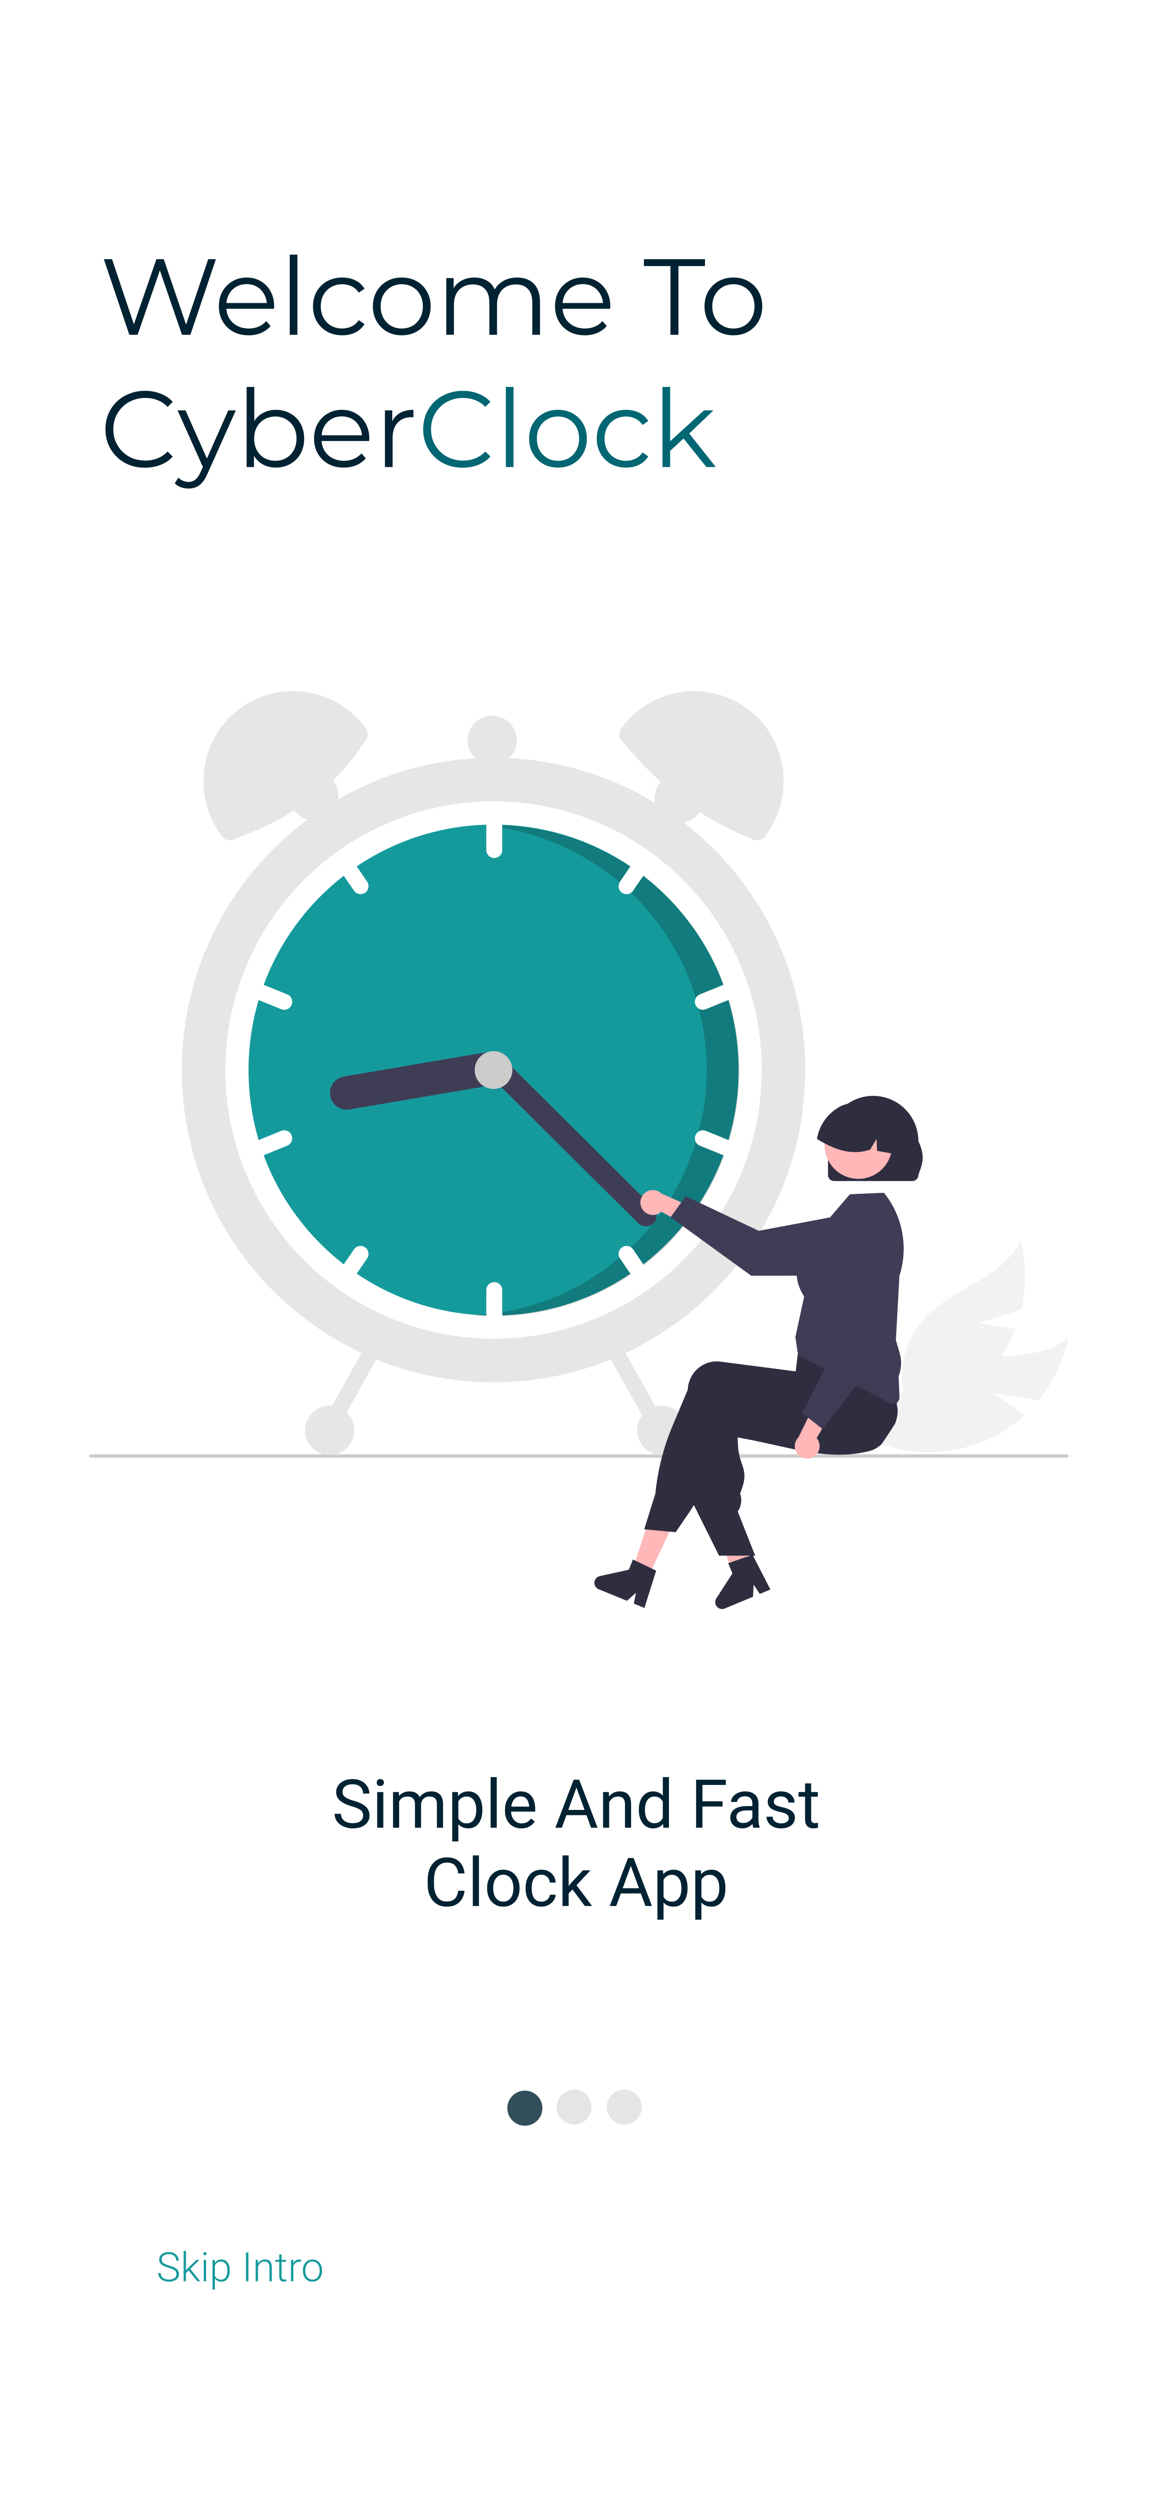 <svg width="428" height="926" viewBox="0 0 428 926" fill="none" xmlns="http://www.w3.org/2000/svg">
<g clip-path="url(#clip0_4_76)">
<rect width="428" height="926" fill="white"/>
<path d="M47.92 124L38.48 96H41.52L50.36 122.36H48.84L57.96 96H60.68L69.68 122.36H68.24L77.16 96H80L70.56 124H67.44L58.84 99H59.64L51 124H47.92ZM92.146 124.2C89.959 124.2 88.039 123.747 86.386 122.84C84.732 121.907 83.439 120.64 82.506 119.04C81.572 117.413 81.106 115.56 81.106 113.48C81.106 111.4 81.546 109.56 82.426 107.96C83.332 106.36 84.559 105.107 86.106 104.2C87.679 103.267 89.439 102.8 91.386 102.8C93.359 102.8 95.106 103.253 96.626 104.16C98.172 105.04 99.386 106.293 100.266 107.92C101.146 109.52 101.586 111.373 101.586 113.48C101.586 113.613 101.572 113.76 101.546 113.92C101.546 114.053 101.546 114.2 101.546 114.36H83.266V112.24H100.026L98.906 113.08C98.906 111.56 98.572 110.213 97.906 109.04C97.266 107.84 96.386 106.907 95.266 106.24C94.146 105.573 92.852 105.24 91.386 105.24C89.946 105.24 88.652 105.573 87.506 106.24C86.359 106.907 85.466 107.84 84.826 109.04C84.186 110.24 83.866 111.613 83.866 113.16V113.6C83.866 115.2 84.212 116.613 84.906 117.84C85.626 119.04 86.612 119.987 87.866 120.68C89.146 121.347 90.599 121.68 92.226 121.68C93.506 121.68 94.692 121.453 95.786 121C96.906 120.547 97.866 119.853 98.666 118.92L100.266 120.76C99.332 121.88 98.159 122.733 96.746 123.32C95.359 123.907 93.826 124.2 92.146 124.2ZM107.366 124V94.32H110.206V124H107.366ZM126.828 124.2C124.748 124.2 122.882 123.747 121.228 122.84C119.602 121.907 118.322 120.64 117.388 119.04C116.455 117.413 115.988 115.56 115.988 113.48C115.988 111.373 116.455 109.52 117.388 107.92C118.322 106.32 119.602 105.067 121.228 104.16C122.882 103.253 124.748 102.8 126.828 102.8C128.615 102.8 130.228 103.147 131.668 103.84C133.108 104.533 134.242 105.573 135.068 106.96L132.948 108.4C132.228 107.333 131.335 106.547 130.268 106.04C129.202 105.533 128.042 105.28 126.788 105.28C125.295 105.28 123.948 105.627 122.748 106.32C121.548 106.987 120.602 107.933 119.908 109.16C119.215 110.387 118.868 111.827 118.868 113.48C118.868 115.133 119.215 116.573 119.908 117.8C120.602 119.027 121.548 119.987 122.748 120.68C123.948 121.347 125.295 121.68 126.788 121.68C128.042 121.68 129.202 121.427 130.268 120.92C131.335 120.413 132.228 119.64 132.948 118.6L135.068 120.04C134.242 121.4 133.108 122.44 131.668 123.16C130.228 123.853 128.615 124.2 126.828 124.2ZM148.856 124.2C146.829 124.2 145.003 123.747 143.376 122.84C141.776 121.907 140.509 120.64 139.576 119.04C138.643 117.413 138.176 115.56 138.176 113.48C138.176 111.373 138.643 109.52 139.576 107.92C140.509 106.32 141.776 105.067 143.376 104.16C144.976 103.253 146.803 102.8 148.856 102.8C150.936 102.8 152.776 103.253 154.376 104.16C156.003 105.067 157.269 106.32 158.176 107.92C159.109 109.52 159.576 111.373 159.576 113.48C159.576 115.56 159.109 117.413 158.176 119.04C157.269 120.64 156.003 121.907 154.376 122.84C152.749 123.747 150.909 124.2 148.856 124.2ZM148.856 121.68C150.376 121.68 151.723 121.347 152.896 120.68C154.069 119.987 154.989 119.027 155.656 117.8C156.349 116.547 156.696 115.107 156.696 113.48C156.696 111.827 156.349 110.387 155.656 109.16C154.989 107.933 154.069 106.987 152.896 106.32C151.723 105.627 150.389 105.28 148.896 105.28C147.403 105.28 146.069 105.627 144.896 106.32C143.723 106.987 142.789 107.933 142.096 109.16C141.403 110.387 141.056 111.827 141.056 113.48C141.056 115.107 141.403 116.547 142.096 117.8C142.789 119.027 143.723 119.987 144.896 120.68C146.069 121.347 147.389 121.68 148.856 121.68ZM191.614 102.8C193.321 102.8 194.801 103.133 196.054 103.8C197.334 104.44 198.321 105.427 199.014 106.76C199.734 108.093 200.094 109.773 200.094 111.8V124H197.254V112.08C197.254 109.867 196.721 108.2 195.654 107.08C194.614 105.933 193.134 105.36 191.214 105.36C189.774 105.36 188.521 105.667 187.454 106.28C186.414 106.867 185.601 107.733 185.014 108.88C184.454 110 184.174 111.36 184.174 112.96V124H181.334V112.08C181.334 109.867 180.801 108.2 179.734 107.08C178.667 105.933 177.174 105.36 175.254 105.36C173.841 105.36 172.601 105.667 171.534 106.28C170.467 106.867 169.641 107.733 169.054 108.88C168.494 110 168.214 111.36 168.214 112.96V124H165.374V103H168.094V108.68L167.654 107.68C168.294 106.16 169.321 104.973 170.734 104.12C172.174 103.24 173.867 102.8 175.814 102.8C177.867 102.8 179.614 103.32 181.054 104.36C182.494 105.373 183.427 106.907 183.854 108.96L182.734 108.52C183.347 106.813 184.427 105.44 185.974 104.4C187.547 103.333 189.427 102.8 191.614 102.8ZM216.716 124.2C214.529 124.2 212.609 123.747 210.956 122.84C209.303 121.907 208.009 120.64 207.076 119.04C206.143 117.413 205.676 115.56 205.676 113.48C205.676 111.4 206.116 109.56 206.996 107.96C207.903 106.36 209.129 105.107 210.676 104.2C212.249 103.267 214.009 102.8 215.956 102.8C217.929 102.8 219.676 103.253 221.196 104.16C222.743 105.04 223.956 106.293 224.836 107.92C225.716 109.52 226.156 111.373 226.156 113.48C226.156 113.613 226.143 113.76 226.116 113.92C226.116 114.053 226.116 114.2 226.116 114.36H207.836V112.24H224.596L223.476 113.08C223.476 111.56 223.143 110.213 222.476 109.04C221.836 107.84 220.956 106.907 219.836 106.24C218.716 105.573 217.423 105.24 215.956 105.24C214.516 105.24 213.223 105.573 212.076 106.24C210.929 106.907 210.036 107.84 209.396 109.04C208.756 110.24 208.436 111.613 208.436 113.16V113.6C208.436 115.2 208.783 116.613 209.476 117.84C210.196 119.04 211.183 119.987 212.436 120.68C213.716 121.347 215.169 121.68 216.796 121.68C218.076 121.68 219.263 121.453 220.356 121C221.476 120.547 222.436 119.853 223.236 118.92L224.836 120.76C223.903 121.88 222.729 122.733 221.316 123.32C219.929 123.907 218.396 124.2 216.716 124.2ZM248.445 124V98.56H238.605V96H261.245V98.56H251.405V124H248.445ZM271.747 124.2C269.72 124.2 267.893 123.747 266.267 122.84C264.667 121.907 263.4 120.64 262.467 119.04C261.533 117.413 261.067 115.56 261.067 113.48C261.067 111.373 261.533 109.52 262.467 107.92C263.4 106.32 264.667 105.067 266.267 104.16C267.867 103.253 269.693 102.8 271.747 102.8C273.827 102.8 275.667 103.253 277.267 104.16C278.893 105.067 280.16 106.32 281.067 107.92C282 109.52 282.467 111.373 282.467 113.48C282.467 115.56 282 117.413 281.067 119.04C280.16 120.64 278.893 121.907 277.267 122.84C275.64 123.747 273.8 124.2 271.747 124.2ZM271.747 121.68C273.267 121.68 274.613 121.347 275.787 120.68C276.96 119.987 277.88 119.027 278.547 117.8C279.24 116.547 279.587 115.107 279.587 113.48C279.587 111.827 279.24 110.387 278.547 109.16C277.88 107.933 276.96 106.987 275.787 106.32C274.613 105.627 273.28 105.28 271.787 105.28C270.293 105.28 268.96 105.627 267.787 106.32C266.613 106.987 265.68 107.933 264.987 109.16C264.293 110.387 263.947 111.827 263.947 113.48C263.947 115.107 264.293 116.547 264.987 117.8C265.68 119.027 266.613 119.987 267.787 120.68C268.96 121.347 270.28 121.68 271.747 121.68ZM53.72 173.24C51.613 173.24 49.667 172.893 47.88 172.2C46.093 171.48 44.547 170.48 43.24 169.2C41.933 167.92 40.907 166.413 40.16 164.68C39.44 162.947 39.08 161.053 39.08 159C39.08 156.947 39.44 155.053 40.16 153.32C40.907 151.587 41.933 150.08 43.24 148.8C44.573 147.52 46.133 146.533 47.92 145.84C49.707 145.12 51.653 144.76 53.76 144.76C55.787 144.76 57.693 145.107 59.48 145.8C61.267 146.467 62.773 147.48 64 148.84L62.12 150.72C60.973 149.547 59.707 148.707 58.32 148.2C56.933 147.667 55.44 147.4 53.84 147.4C52.16 147.4 50.6 147.693 49.16 148.28C47.72 148.84 46.467 149.653 45.4 150.72C44.333 151.76 43.493 152.987 42.88 154.4C42.293 155.787 42 157.32 42 159C42 160.68 42.293 162.227 42.88 163.64C43.493 165.027 44.333 166.253 45.4 167.32C46.467 168.36 47.72 169.173 49.16 169.76C50.6 170.32 52.16 170.6 53.84 170.6C55.44 170.6 56.933 170.333 58.32 169.8C59.707 169.267 60.973 168.413 62.12 167.24L64 169.12C62.773 170.48 61.267 171.507 59.48 172.2C57.693 172.893 55.773 173.24 53.72 173.24ZM69.87 180.96C68.883 180.96 67.937 180.8 67.03 180.48C66.15 180.16 65.39 179.68 64.75 179.04L66.07 176.92C66.603 177.427 67.177 177.813 67.79 178.08C68.43 178.373 69.137 178.52 69.91 178.52C70.843 178.52 71.643 178.253 72.31 177.72C73.003 177.213 73.657 176.307 74.27 175L75.63 171.92L75.95 171.48L84.59 152H87.39L76.87 175.52C76.283 176.88 75.63 177.96 74.91 178.76C74.217 179.56 73.457 180.12 72.63 180.44C71.803 180.787 70.883 180.96 69.87 180.96ZM75.47 173.6L65.79 152H68.75L77.31 171.28L75.47 173.6ZM102.23 173.2C100.39 173.2 98.736 172.787 97.27 171.96C95.803 171.107 94.643 169.88 93.79 168.28C92.936 166.68 92.51 164.747 92.51 162.48C92.51 160.187 92.936 158.253 93.79 156.68C94.67 155.08 95.843 153.867 97.31 153.04C98.776 152.213 100.416 151.8 102.23 151.8C104.23 151.8 106.016 152.253 107.59 153.16C109.19 154.04 110.443 155.28 111.35 156.88C112.256 158.48 112.71 160.347 112.71 162.48C112.71 164.587 112.256 166.453 111.35 168.08C110.443 169.68 109.19 170.933 107.59 171.84C106.016 172.747 104.23 173.2 102.23 173.2ZM91.39 173V143.32H94.23V158.2L93.83 162.44L94.11 166.68V173H91.39ZM102.03 170.68C103.523 170.68 104.856 170.347 106.03 169.68C107.203 168.987 108.136 168.027 108.83 166.8C109.523 165.547 109.87 164.107 109.87 162.48C109.87 160.827 109.523 159.387 108.83 158.16C108.136 156.933 107.203 155.987 106.03 155.32C104.856 154.627 103.523 154.28 102.03 154.28C100.536 154.28 99.19 154.627 97.99 155.32C96.816 155.987 95.883 156.933 95.19 158.16C94.523 159.387 94.19 160.827 94.19 162.48C94.19 164.107 94.523 165.547 95.19 166.8C95.883 168.027 96.816 168.987 97.99 169.68C99.19 170.347 100.536 170.68 102.03 170.68ZM127.419 173.2C125.232 173.2 123.312 172.747 121.659 171.84C120.006 170.907 118.712 169.64 117.779 168.04C116.846 166.413 116.379 164.56 116.379 162.48C116.379 160.4 116.819 158.56 117.699 156.96C118.606 155.36 119.832 154.107 121.379 153.2C122.952 152.267 124.712 151.8 126.659 151.8C128.632 151.8 130.379 152.253 131.899 153.16C133.446 154.04 134.659 155.293 135.539 156.92C136.419 158.52 136.859 160.373 136.859 162.48C136.859 162.613 136.846 162.76 136.819 162.92C136.819 163.053 136.819 163.2 136.819 163.36H118.539V161.24H135.299L134.179 162.08C134.179 160.56 133.846 159.213 133.179 158.04C132.539 156.84 131.659 155.907 130.539 155.24C129.419 154.573 128.126 154.24 126.659 154.24C125.219 154.24 123.926 154.573 122.779 155.24C121.632 155.907 120.739 156.84 120.099 158.04C119.459 159.24 119.139 160.613 119.139 162.16V162.6C119.139 164.2 119.486 165.613 120.179 166.84C120.899 168.04 121.886 168.987 123.139 169.68C124.419 170.347 125.872 170.68 127.499 170.68C128.779 170.68 129.966 170.453 131.059 170C132.179 169.547 133.139 168.853 133.939 167.92L135.539 169.76C134.606 170.88 133.432 171.733 132.019 172.32C130.632 172.907 129.099 173.2 127.419 173.2ZM142.64 173V152H145.36V157.72L145.08 156.72C145.666 155.12 146.653 153.907 148.04 153.08C149.426 152.227 151.146 151.8 153.2 151.8V154.56C153.093 154.56 152.986 154.56 152.88 154.56C152.773 154.533 152.666 154.52 152.56 154.52C150.346 154.52 148.613 155.2 147.36 156.56C146.106 157.893 145.48 159.8 145.48 162.28V173H142.64Z" fill="#002232"/>
<path d="M171.454 173.24C169.348 173.24 167.401 172.893 165.614 172.2C163.828 171.48 162.281 170.48 160.974 169.2C159.668 167.92 158.641 166.413 157.894 164.68C157.174 162.947 156.814 161.053 156.814 159C156.814 156.947 157.174 155.053 157.894 153.32C158.641 151.587 159.668 150.08 160.974 148.8C162.308 147.52 163.868 146.533 165.654 145.84C167.441 145.12 169.388 144.76 171.494 144.76C173.521 144.76 175.428 145.107 177.214 145.8C179.001 146.467 180.508 147.48 181.734 148.84L179.854 150.72C178.708 149.547 177.441 148.707 176.054 148.2C174.668 147.667 173.174 147.4 171.574 147.4C169.894 147.4 168.334 147.693 166.894 148.28C165.454 148.84 164.201 149.653 163.134 150.72C162.068 151.76 161.228 152.987 160.614 154.4C160.028 155.787 159.734 157.32 159.734 159C159.734 160.68 160.028 162.227 160.614 163.64C161.228 165.027 162.068 166.253 163.134 167.32C164.201 168.36 165.454 169.173 166.894 169.76C168.334 170.32 169.894 170.6 171.574 170.6C173.174 170.6 174.668 170.333 176.054 169.8C177.441 169.267 178.708 168.413 179.854 167.24L181.734 169.12C180.508 170.48 179.001 171.507 177.214 172.2C175.428 172.893 173.508 173.24 171.454 173.24ZM187.444 173V143.32H190.284V173H187.444ZM206.747 173.2C204.72 173.2 202.893 172.747 201.267 171.84C199.667 170.907 198.4 169.64 197.467 168.04C196.533 166.413 196.067 164.56 196.067 162.48C196.067 160.373 196.533 158.52 197.467 156.92C198.4 155.32 199.667 154.067 201.267 153.16C202.867 152.253 204.693 151.8 206.747 151.8C208.827 151.8 210.667 152.253 212.267 153.16C213.893 154.067 215.16 155.32 216.067 156.92C217 158.52 217.467 160.373 217.467 162.48C217.467 164.56 217 166.413 216.067 168.04C215.16 169.64 213.893 170.907 212.267 171.84C210.64 172.747 208.8 173.2 206.747 173.2ZM206.747 170.68C208.267 170.68 209.613 170.347 210.787 169.68C211.96 168.987 212.88 168.027 213.547 166.8C214.24 165.547 214.587 164.107 214.587 162.48C214.587 160.827 214.24 159.387 213.547 158.16C212.88 156.933 211.96 155.987 210.787 155.32C209.613 154.627 208.28 154.28 206.787 154.28C205.293 154.28 203.96 154.627 202.787 155.32C201.613 155.987 200.68 156.933 199.987 158.16C199.293 159.387 198.947 160.827 198.947 162.48C198.947 164.107 199.293 165.547 199.987 166.8C200.68 168.027 201.613 168.987 202.787 169.68C203.96 170.347 205.28 170.68 206.747 170.68ZM231.985 173.2C229.905 173.2 228.038 172.747 226.385 171.84C224.758 170.907 223.478 169.64 222.545 168.04C221.611 166.413 221.145 164.56 221.145 162.48C221.145 160.373 221.611 158.52 222.545 156.92C223.478 155.32 224.758 154.067 226.385 153.16C228.038 152.253 229.905 151.8 231.985 151.8C233.771 151.8 235.385 152.147 236.825 152.84C238.265 153.533 239.398 154.573 240.225 155.96L238.105 157.4C237.385 156.333 236.491 155.547 235.425 155.04C234.358 154.533 233.198 154.28 231.945 154.28C230.451 154.28 229.105 154.627 227.905 155.32C226.705 155.987 225.758 156.933 225.065 158.16C224.371 159.387 224.025 160.827 224.025 162.48C224.025 164.133 224.371 165.573 225.065 166.8C225.758 168.027 226.705 168.987 227.905 169.68C229.105 170.347 230.451 170.68 231.945 170.68C233.198 170.68 234.358 170.427 235.425 169.92C236.491 169.413 237.385 168.64 238.105 167.6L240.225 169.04C239.398 170.4 238.265 171.44 236.825 172.16C235.385 172.853 233.771 173.2 231.985 173.2ZM247.731 167.56L247.811 163.92L260.891 152H264.371L255.131 160.84L253.531 162.2L247.731 167.56ZM245.491 173V143.32H248.331V173H245.491ZM261.771 173L253.011 162.08L254.851 159.88L265.251 173H261.771Z" fill="#036673"/>
<g clip-path="url(#clip1_4_76)">
<path d="M368.558 516.11L384.843 518.659C390.355 511.975 394.155 504.045 395.912 495.557C384.005 505.318 365.897 500.131 351.458 505.46C346.968 507.156 342.916 509.843 339.603 513.321C336.29 516.799 333.802 520.979 332.321 525.551L324.363 534.126C331.567 536.982 339.304 538.24 347.04 537.814C354.776 537.387 362.328 535.286 369.175 531.655C372.997 529.58 376.542 527.032 379.727 524.07C374.029 520.477 368.558 516.11 368.558 516.11Z" fill="#F2F2F2"/>
<path d="M362.778 490.028L378.488 485.036C380.445 476.592 380.314 467.797 378.107 459.415C371.797 473.47 353.279 476.915 342.729 488.133C339.466 491.657 337.036 495.872 335.619 500.464C334.203 505.057 333.837 509.909 334.549 514.663L331.244 525.892C338.964 525.231 346.449 522.902 353.183 519.065C359.917 515.228 365.741 509.974 370.253 503.666C372.749 500.102 374.787 496.238 376.319 492.164C369.619 491.493 362.778 490.028 362.778 490.028Z" fill="#F2F2F2"/>
<path d="M396 539.32C396 539.404 395.984 539.488 395.952 539.566C395.92 539.643 395.873 539.714 395.813 539.774C395.754 539.833 395.683 539.88 395.606 539.912C395.528 539.944 395.445 539.961 395.361 539.961H33.639C33.47 539.961 33.307 539.893 33.187 539.773C33.067 539.653 33 539.49 33 539.32C33 539.151 33.067 538.988 33.187 538.868C33.307 538.747 33.47 538.68 33.639 538.68H395.361C395.445 538.68 395.528 538.696 395.606 538.728C395.683 538.76 395.754 538.808 395.813 538.867C395.873 538.927 395.92 538.997 395.952 539.075C395.984 539.153 396 539.236 396 539.32Z" fill="#CCCCCC"/>
<path d="M182.89 512.025C246.683 512.025 298.398 460.236 298.398 396.351C298.398 332.466 246.683 280.677 182.89 280.677C119.097 280.677 67.382 332.466 67.382 396.351C67.382 460.236 119.097 512.025 182.89 512.025Z" fill="#E6E6E6"/>
<path d="M282.28 396.351C282.292 411.882 278.669 427.199 271.703 441.075C264.736 454.951 254.619 466.999 242.164 476.252C241.331 476.876 240.483 477.484 239.628 478.076C222.973 489.67 203.174 495.885 182.89 495.885C162.606 495.885 142.807 489.67 126.152 478.076C125.297 477.484 124.449 476.876 123.616 476.252C111.169 466.991 101.059 454.941 94.093 441.067C87.128 427.193 83.5 411.88 83.5 396.351C83.5 380.822 87.128 365.509 94.093 351.635C101.059 337.761 111.169 325.711 123.616 316.45C124.449 315.826 125.297 315.218 126.152 314.626C142.807 303.032 162.606 296.817 182.89 296.817C203.174 296.817 222.973 303.032 239.628 314.626C240.483 315.218 241.331 315.826 242.164 316.45C254.619 325.703 264.736 337.751 271.703 351.627C278.669 365.503 282.292 380.82 282.28 396.351Z" fill="white"/>
<path d="M182.89 487.276C233.034 487.276 273.684 446.568 273.684 396.351C273.684 346.134 233.034 305.426 182.89 305.426C132.746 305.426 92.096 346.134 92.096 396.351C92.096 446.568 132.746 487.276 182.89 487.276Z" fill="#159A9C"/>
<path opacity="0.2" d="M183.127 305.68C181.75 305.68 180.383 305.716 179.021 305.777C201.969 307.796 223.292 318.476 238.671 335.651C254.049 352.827 262.334 375.215 261.845 398.28C261.356 421.344 252.131 443.36 236.038 459.866C219.946 476.373 198.189 486.137 175.176 487.18C177.797 487.407 180.447 487.531 183.127 487.531C207.207 487.531 230.301 477.951 247.328 460.899C264.355 443.847 273.921 420.72 273.921 396.605C273.921 372.49 264.355 349.363 247.328 332.311C230.301 315.259 207.207 305.68 183.127 305.68V305.68Z" fill="black"/>
<path d="M183.159 298.969C182.375 298.971 181.625 299.283 181.071 299.838C180.517 300.392 180.205 301.144 180.204 301.929V314.841C180.204 315.626 180.515 316.378 181.069 316.933C181.623 317.488 182.375 317.8 183.159 317.8C183.942 317.8 184.694 317.488 185.248 316.933C185.802 316.378 186.113 315.626 186.113 314.841V301.929C186.112 301.144 185.8 300.392 185.246 299.838C184.693 299.283 183.942 298.971 183.159 298.969Z" fill="white"/>
<path d="M242.164 316.45C241.331 315.826 240.483 315.218 239.628 314.626C239.116 314.592 238.603 314.693 238.142 314.919C237.68 315.144 237.285 315.487 236.996 315.912L229.738 326.581C229.297 327.229 229.131 328.027 229.277 328.797C229.423 329.568 229.869 330.249 230.517 330.691C231.164 331.133 231.961 331.299 232.73 331.152C233.5 331.006 234.18 330.56 234.621 329.911L241.879 319.242C242.156 318.837 242.326 318.37 242.376 317.882C242.426 317.394 242.353 316.902 242.164 316.45Z" fill="white"/>
<path d="M275.14 365.097C274.994 364.738 274.779 364.41 274.507 364.134C274.234 363.858 273.91 363.638 273.553 363.487C273.196 363.336 272.812 363.257 272.425 363.255C272.037 363.252 271.653 363.326 271.294 363.473L259.345 368.331C258.62 368.627 258.042 369.199 257.737 369.922C257.433 370.644 257.428 371.458 257.723 372.185C258.017 372.911 258.588 373.491 259.309 373.796C260.031 374.102 260.844 374.108 261.569 373.813L273.518 368.955C274.243 368.658 274.82 368.085 275.125 367.362C275.429 366.639 275.434 365.825 275.14 365.097Z" fill="white"/>
<path d="M136.042 326.581L128.784 315.912C128.495 315.487 128.1 315.144 127.638 314.919C127.177 314.693 126.664 314.592 126.152 314.626C125.297 315.218 124.449 315.826 123.616 316.45C123.427 316.902 123.354 317.394 123.404 317.882C123.454 318.37 123.624 318.837 123.901 319.242L131.159 329.911C131.6 330.56 132.28 331.006 133.05 331.152C133.819 331.299 134.616 331.133 135.263 330.691C135.911 330.249 136.357 329.568 136.503 328.797C136.649 328.027 136.483 327.229 136.042 326.581Z" fill="white"/>
<path d="M106.435 368.331L94.486 363.473C93.76 363.177 92.947 363.183 92.225 363.488C91.504 363.794 90.933 364.373 90.638 365.1C90.343 365.827 90.348 366.642 90.653 367.365C90.957 368.087 91.536 368.66 92.262 368.955L104.211 373.813C104.936 374.108 105.749 374.102 106.471 373.796C107.192 373.491 107.763 372.911 108.057 372.185C108.352 371.458 108.347 370.644 108.043 369.922C107.738 369.199 107.16 368.627 106.435 368.331V368.331Z" fill="white"/>
<path d="M183.159 474.902C182.375 474.903 181.625 475.215 181.071 475.77C180.517 476.325 180.205 477.077 180.204 477.861V490.774C180.204 491.558 180.515 492.311 181.069 492.866C181.623 493.421 182.375 493.733 183.159 493.733C183.942 493.733 184.694 493.421 185.248 492.866C185.802 492.311 186.113 491.558 186.113 490.774V477.861C186.112 477.077 185.8 476.325 185.246 475.77C184.693 475.215 183.942 474.903 183.159 474.902Z" fill="white"/>
<path d="M241.879 473.46L234.621 462.791C234.403 462.47 234.123 462.195 233.799 461.982C233.475 461.769 233.111 461.622 232.73 461.55C232.349 461.477 231.958 461.481 231.578 461.56C231.198 461.639 230.837 461.792 230.517 462.011C230.196 462.23 229.922 462.509 229.709 462.834C229.496 463.159 229.349 463.523 229.277 463.905C229.205 464.286 229.208 464.679 229.287 465.059C229.366 465.439 229.519 465.8 229.738 466.121L236.996 476.79C237.285 477.216 237.68 477.558 238.142 477.783C238.603 478.009 239.116 478.11 239.628 478.076C240.483 477.484 241.331 476.877 242.164 476.252C242.353 475.8 242.426 475.308 242.376 474.82C242.326 474.332 242.156 473.865 241.879 473.46Z" fill="white"/>
<path d="M273.518 423.747L261.569 418.889C260.844 418.593 260.03 418.599 259.309 418.904C258.587 419.21 258.016 419.789 257.721 420.516C257.426 421.243 257.431 422.058 257.736 422.781C258.041 423.504 258.619 424.076 259.345 424.371L271.294 429.229C272.019 429.524 272.832 429.518 273.554 429.212C274.275 428.907 274.846 428.327 275.14 427.601C275.435 426.874 275.43 426.06 275.126 425.338C274.821 424.615 274.243 424.043 273.518 423.747V423.747Z" fill="white"/>
<path d="M135.263 462.011C134.616 461.57 133.819 461.404 133.05 461.55C132.28 461.696 131.6 462.143 131.159 462.791L123.901 473.46C123.624 473.865 123.454 474.332 123.404 474.82C123.354 475.308 123.427 475.8 123.616 476.252C124.449 476.876 125.297 477.484 126.152 478.076C126.664 478.11 127.177 478.009 127.638 477.783C128.1 477.558 128.495 477.215 128.784 476.79L136.042 466.121C136.261 465.8 136.414 465.439 136.493 465.059C136.572 464.679 136.575 464.286 136.503 463.905C136.431 463.523 136.284 463.159 136.071 462.834C135.859 462.509 135.584 462.23 135.263 462.011Z" fill="white"/>
<path d="M108.057 420.513C107.911 420.154 107.696 419.826 107.424 419.55C107.151 419.274 106.827 419.054 106.47 418.903C106.113 418.752 105.729 418.673 105.342 418.671C104.954 418.668 104.57 418.742 104.211 418.889L92.262 423.747C91.537 424.043 90.959 424.615 90.654 425.338C90.35 426.06 90.345 426.874 90.64 427.601C90.934 428.327 91.505 428.907 92.226 429.212C92.948 429.518 93.761 429.524 94.486 429.229L106.435 424.371C107.16 424.074 107.737 423.501 108.042 422.778C108.346 422.055 108.351 421.241 108.057 420.513Z" fill="white"/>
<path d="M186.993 394.883C187.265 396.5 186.886 398.16 185.939 399.498C184.991 400.836 183.552 401.743 181.938 402.02L129.504 410.952C128.704 411.088 127.885 411.065 127.094 410.884C126.303 410.704 125.555 410.369 124.893 409.899C124.232 409.429 123.669 408.833 123.237 408.145C122.805 407.457 122.513 406.691 122.377 405.89C122.241 405.089 122.264 404.269 122.444 403.476C122.624 402.684 122.959 401.935 123.428 401.273C123.898 400.61 124.493 400.046 125.18 399.614C125.866 399.181 126.632 398.889 127.432 398.753L179.866 389.821C181.481 389.547 183.138 389.927 184.474 390.876C185.81 391.825 186.716 393.266 186.993 394.883Z" fill="#3F3D56"/>
<path d="M242.178 453.059C241.425 453.818 240.402 454.246 239.333 454.251C238.265 454.255 237.239 453.834 236.48 453.082L180.035 396.999C179.278 396.245 178.85 395.221 178.846 394.151C178.843 393.082 179.263 392.055 180.015 391.295C180.768 390.536 181.79 390.107 182.858 390.102C183.926 390.098 184.952 390.518 185.711 391.27L242.156 447.353C242.913 448.107 243.341 449.132 243.345 450.201C243.349 451.271 242.93 452.299 242.178 453.059Z" fill="#3F3D56"/>
<path d="M182.89 403.345C186.747 403.345 189.874 400.214 189.874 396.351C189.874 392.488 186.747 389.357 182.89 389.357C179.033 389.357 175.906 392.488 175.906 396.351C175.906 400.214 179.033 403.345 182.89 403.345Z" fill="#CCCCCC"/>
<path d="M134.783 275.07C124.062 291.949 107.705 303.151 87.532 310.51C87.134 310.809 86.68 311.026 86.198 311.149C85.715 311.273 85.213 311.3 84.72 311.229C84.227 311.158 83.753 310.991 83.325 310.736C82.896 310.482 82.522 310.146 82.224 309.746C71.266 295.095 73.74 274.155 88.202 262.959C91.698 260.257 95.696 258.278 99.962 257.135C104.229 255.993 108.679 255.711 113.056 256.306C117.432 256.9 121.647 258.359 125.455 260.598C129.264 262.837 132.591 265.811 135.242 269.348L135.545 269.754C135.844 270.153 136.061 270.607 136.184 271.09C136.307 271.573 136.334 272.076 136.264 272.57C136.193 273.063 136.026 273.538 135.772 273.967C135.518 274.396 135.182 274.771 134.783 275.07Z" fill="#E6E6E6"/>
<path d="M230.538 269.348C233.189 265.811 236.516 262.837 240.325 260.598C244.133 258.359 248.348 256.9 252.724 256.306C257.1 255.711 261.551 255.993 265.818 257.135C270.084 258.278 274.082 260.257 277.578 262.959C292.04 274.155 294.514 295.095 283.556 309.746C283.258 310.146 282.884 310.482 282.455 310.736C282.027 310.991 281.553 311.158 281.06 311.229C280.567 311.3 280.065 311.273 279.582 311.149C279.1 311.026 278.646 310.809 278.247 310.51C259.521 303.329 244.164 290.904 230.997 275.07C230.192 274.466 229.659 273.567 229.516 272.57C229.374 271.573 229.632 270.56 230.235 269.753L230.538 269.348Z" fill="#E6E6E6"/>
<path d="M225.839 496.567C225.156 496.951 224.653 497.591 224.44 498.346C224.228 499.101 224.322 499.909 224.703 500.594L241.757 531.112C242.139 531.797 242.778 532.301 243.532 532.514C244.286 532.728 245.094 532.632 245.778 532.249C246.462 531.866 246.965 531.226 247.178 530.471C247.391 529.716 247.296 528.907 246.914 528.222L229.861 497.704C229.477 497.02 228.838 496.517 228.084 496.304C227.331 496.091 226.523 496.185 225.839 496.567Z" fill="#E6E6E6"/>
<path d="M135.919 497.704L118.866 528.222C118.484 528.907 118.389 529.716 118.602 530.471C118.815 531.226 119.318 531.866 120.002 532.249C120.686 532.632 121.494 532.728 122.248 532.514C123.002 532.301 123.641 531.797 124.023 531.112L141.077 500.594C141.266 500.255 141.387 499.882 141.433 499.496C141.478 499.11 141.447 498.719 141.342 498.345C141.237 497.971 141.059 497.621 140.818 497.316C140.578 497.011 140.28 496.756 139.941 496.566C139.603 496.377 139.23 496.256 138.844 496.21C138.459 496.164 138.068 496.195 137.695 496.301C137.322 496.407 136.972 496.585 136.668 496.826C136.363 497.067 136.109 497.365 135.919 497.704H135.919Z" fill="#E6E6E6"/>
<path d="M245.21 538.926C250.254 538.926 254.344 534.831 254.344 529.78C254.344 524.729 250.254 520.634 245.21 520.634C240.166 520.634 236.077 524.729 236.077 529.78C236.077 534.831 240.166 538.926 245.21 538.926Z" fill="#E6E6E6"/>
<path d="M251.657 304.888C256.701 304.888 260.79 300.793 260.79 295.741C260.79 290.69 256.701 286.595 251.657 286.595C246.613 286.595 242.524 290.69 242.524 295.741C242.524 300.793 246.613 304.888 251.657 304.888Z" fill="#E6E6E6"/>
<path d="M182.353 283.367C187.397 283.367 191.486 279.272 191.486 274.221C191.486 269.169 187.397 265.074 182.353 265.074C177.309 265.074 173.22 269.169 173.22 274.221C173.22 279.272 177.309 283.367 182.353 283.367Z" fill="#E6E6E6"/>
<path d="M116.272 303.812C121.316 303.812 125.405 299.717 125.405 294.665C125.405 289.614 121.316 285.519 116.272 285.519C111.228 285.519 107.139 289.614 107.139 294.665C107.139 299.717 111.228 303.812 116.272 303.812Z" fill="#E6E6E6"/>
<path d="M122.181 538.926C127.225 538.926 131.315 534.831 131.315 529.78C131.315 524.729 127.225 520.634 122.181 520.634C117.137 520.634 113.048 524.729 113.048 529.78C113.048 534.831 117.137 538.926 122.181 538.926Z" fill="#E6E6E6"/>
<path d="M238.046 447.915C238.406 448.48 238.886 448.958 239.45 449.317C240.015 449.676 240.651 449.907 241.315 449.993C241.978 450.079 242.652 450.018 243.29 449.815C243.927 449.612 244.512 449.272 245.004 448.817L259.335 456.508L258.566 448.081L245.075 442.071C244.259 441.294 243.186 440.844 242.061 440.807C240.935 440.769 239.835 441.146 238.968 441.866C238.102 442.587 237.53 443.601 237.36 444.715C237.19 445.83 237.434 446.969 238.046 447.915H238.046Z" fill="#FFB7B7"/>
<path d="M248.488 450.856L254.104 443.093L281.16 455.901L314.827 449.575C316.492 449.262 318.204 449.32 319.843 449.745C321.483 450.169 323.008 450.95 324.312 452.032C325.617 453.114 326.667 454.469 327.389 456.003C328.111 457.537 328.487 459.211 328.49 460.907C328.492 463.969 327.281 466.908 325.123 469.078C322.964 471.247 320.034 472.471 316.976 472.48L278.393 472.552L248.488 450.856Z" fill="#3F3D56"/>
<path d="M239.839 584.945L234.156 582.224L241.962 558.439L250.348 562.456L239.839 584.945Z" fill="#FFB7B7"/>
<path d="M277.932 581.11C277.519 581.37 277.106 581.625 276.689 581.88C275.858 582.389 275.019 582.891 274.18 583.384C273.759 583.631 273.333 583.877 272.911 584.12V584.132L272.886 584.137L272.878 584.141L272.235 584.3L271.313 581.859L270.887 580.734L270.286 579.142L269.184 576.229L263.383 560.889L272.402 558.661L272.74 560.045H272.745L272.911 560.73L276.063 573.528L276.705 576.145L276.726 576.224L277.114 577.788L277.448 579.142L277.82 580.655L277.932 581.11Z" fill="#FFB7B7"/>
<path d="M331.737 527.241C331.165 528.161 330.58 529.076 329.992 529.983C328.898 531.672 327.776 533.335 326.624 534.974C326.624 534.978 326.62 534.978 326.615 534.982C325.943 535.606 325.201 536.148 324.403 536.6C324.37 536.625 324.332 536.641 324.299 536.662C323.712 536.987 323.086 537.239 322.438 537.41C322.204 537.469 321.966 537.528 321.732 537.586C320.889 537.787 320.054 537.958 319.224 538.108C317.746 538.372 316.286 538.56 314.833 538.677C314.716 538.689 314.599 538.698 314.482 538.706C308.51 539.145 302.696 538.439 296.627 537.281C293.631 536.712 290.571 536.031 287.403 535.325C286.368 535.091 285.329 534.861 284.277 534.631C284.198 534.614 284.115 534.593 284.031 534.577C282.529 534.246 281.001 533.92 279.436 533.599C277.466 533.193 275.433 532.8 273.321 532.428L273.472 535.408C273.597 537.701 274.072 539.961 274.882 542.109C275.784 544.75 276.498 546.84 274.991 551.191L274.265 553.298C274.641 554.344 274.77 555.463 274.642 556.567C274.514 557.672 274.132 558.732 273.526 559.663L273.38 559.885L279.436 575.229L279.828 576.223H276.727L272.912 576.228H266.447L257.119 557.486L256.672 556.591V556.545L257.637 520.529C257.649 520.211 257.674 519.889 257.716 519.571C257.886 518.127 258.341 516.732 259.056 515.466C259.77 514.2 260.729 513.089 261.877 512.198C262.977 511.338 264.236 510.704 265.583 510.336C266.929 509.967 268.335 509.87 269.719 510.05L272.912 510.464L279.436 511.308L284.031 511.906L284.123 511.918L297.675 513.674L298.647 509.703L298.827 509.636L304.532 507.542L324.266 500.299L324.316 500.282L325.614 499.805L325.768 500.056C325.814 500.131 325.86 500.207 325.902 500.282C327.185 502.585 328.229 505.014 329.02 507.53C330.348 511.64 331.442 515.822 332.296 520.056C332.333 520.24 332.367 520.407 332.396 520.558L332.409 520.604C332.421 520.675 332.429 520.721 332.434 520.733C332.889 522.631 332.571 524.947 331.737 527.241Z" fill="#2F2E41"/>
<path d="M332.569 513.968C332.507 513.7 332.428 513.429 332.344 513.165C331.682 511.171 330.91 509.215 330.032 507.305C329.047 505.132 327.866 502.804 326.459 500.284C325.779 499.063 325.047 497.794 324.264 496.476C323.872 495.815 323.464 495.142 323.041 494.457C323.024 494.425 323.006 494.395 322.987 494.365L322.866 494.164L303.341 496.781L296.07 497.755L295.636 501.383L295.532 502.281C295.528 502.281 295.528 502.281 295.532 502.286L295.24 504.735V504.739L294.852 507.974L294.818 507.97L284.029 506.57L272.911 505.128L266.938 504.355C265.554 504.174 264.148 504.271 262.801 504.64C261.455 505.009 260.195 505.642 259.096 506.503C257.948 507.394 256.989 508.505 256.275 509.771C255.56 511.036 255.105 512.432 254.934 513.876C254.897 514.169 254.872 514.47 254.859 514.766L249.225 528.137C245.853 536.134 243.706 544.594 242.856 553.232L238.724 566.461L239.312 566.516L248.069 567.331L250.381 567.548L255.473 560.104C256.053 559.255 256.604 558.382 257.117 557.487C257.962 556.027 258.714 554.513 259.367 552.957L270.381 526.708C271.233 526.854 272.076 526.994 272.911 527.126C276.771 527.753 280.477 528.264 284.029 528.66C295.578 529.951 305.578 530.052 314.481 528.957C316.981 528.651 319.397 528.25 321.73 527.753C322.586 527.573 323.431 527.379 324.264 527.172C324.46 527.126 324.652 527.08 324.844 527.03C326.569 526.584 328.155 525.713 329.456 524.495C330.758 523.277 331.733 521.751 332.294 520.058C332.963 518.096 333.059 515.983 332.569 513.968Z" fill="#2F2E41"/>
<path d="M241.654 581.061L235.506 578.11L234.542 577.646L233.002 581.433L222.25 583.803C221.718 583.92 221.238 584.204 220.879 584.613C220.52 585.023 220.301 585.537 220.255 586.08C220.208 586.623 220.336 587.166 220.62 587.631C220.904 588.096 221.329 588.458 221.833 588.664L232.338 592.957L235.673 589.951L234.855 593.985L238.811 595.602L243.148 581.78L241.654 581.061Z" fill="#2F2E41"/>
<path d="M279.436 575.229L279.828 576.224H279.436V575.229Z" fill="#2F2E41"/>
<path d="M277.295 576.436L270.853 578.671L269.842 579.021L271.408 582.797L265.434 592.057C265.138 592.514 264.996 593.055 265.029 593.599C265.061 594.143 265.267 594.662 265.615 595.081C265.964 595.499 266.437 595.796 266.965 595.926C267.493 596.056 268.05 596.014 268.552 595.805L279.033 591.453L279.291 586.968L281.544 590.41L285.492 588.772L278.862 575.894L277.295 576.436Z" fill="#2F2E41"/>
<path d="M330.963 520.024C330.581 520.023 330.204 519.929 329.865 519.751L295.872 501.963L295.479 500.352L294.739 495.256L294.749 495.209L297.982 480.282C297.922 480.154 297.799 479.944 297.659 479.706C296.215 477.257 291.823 469.804 300.206 459.541L314.924 442.357L327.556 441.813L327.7 441.994C331.078 446.24 333.356 451.256 334.331 456.595C335.307 461.935 334.95 467.433 333.293 472.602L331.977 496.391L333.388 501.196C334.213 504.019 334.077 507.037 333.001 509.774L333.324 517.553C333.337 517.872 333.285 518.19 333.172 518.489C333.059 518.787 332.887 519.06 332.667 519.29C332.447 519.521 332.182 519.705 331.89 519.831C331.597 519.957 331.282 520.022 330.963 520.024L330.963 520.024Z" fill="#3F3D56"/>
<path d="M301.476 539.643C302.052 539.302 302.546 538.839 302.924 538.287C303.302 537.734 303.554 537.105 303.663 536.444C303.772 535.783 303.735 535.106 303.554 534.461C303.374 533.816 303.054 533.219 302.618 532.711L310.791 518.635L302.355 519.111L295.887 532.405C295.084 533.195 294.598 534.253 294.521 535.378C294.444 536.503 294.783 537.617 295.471 538.51C296.16 539.402 297.152 540.01 298.259 540.219C299.365 540.428 300.51 540.223 301.476 539.643L301.476 539.643Z" fill="#FFB7B7"/>
<path d="M304.774 529.294L297.221 523.404L310.945 496.771L305.803 462.855C305.548 461.179 305.666 459.467 306.147 457.841C306.628 456.215 307.46 454.715 308.585 453.448C309.709 452.18 311.099 451.176 312.655 450.507C314.211 449.838 315.894 449.52 317.587 449.576C320.643 449.68 323.534 450.994 325.624 453.23C327.714 455.466 328.833 458.44 328.736 461.502L327.465 500.119L304.774 529.294Z" fill="#3F3D56"/>
<path d="M306.821 435.217V422.699C306.819 418.25 308.58 413.982 311.72 410.835C314.859 407.687 319.118 405.917 323.56 405.914C328.003 405.911 332.264 407.676 335.407 410.819C338.55 413.963 340.318 418.228 340.321 422.677V422.699C343.273 428.859 341.426 431.788 340.321 435.217C340.32 435.814 340.082 436.386 339.661 436.808C339.239 437.23 338.668 437.468 338.072 437.469H309.071C308.475 437.468 307.903 437.231 307.482 436.809C307.06 436.386 306.822 435.814 306.821 435.217Z" fill="#2F2E41"/>
<path d="M318.079 436.655C325.004 436.655 330.617 431.034 330.617 424.1C330.617 417.165 325.004 411.544 318.079 411.544C311.155 411.544 305.541 417.165 305.541 424.1C305.541 431.034 311.155 436.655 318.079 436.655Z" fill="#FFB7B7"/>
<path d="M331.2 427.391C331.087 427.373 330.973 427.349 330.86 427.331C328.904 426.984 326.948 426.643 324.998 426.289L324.819 421.863L322.457 425.828C317.068 427.619 312.026 426.607 307.284 424.373C305.719 423.629 304.201 422.791 302.738 421.863C303.137 419.415 304.076 417.087 305.489 415.05C306.901 413.013 308.751 411.317 310.902 410.088C311.081 409.986 311.255 409.896 311.434 409.806C311.435 409.806 311.436 409.806 311.436 409.806C311.437 409.806 311.438 409.805 311.438 409.805C311.439 409.804 311.439 409.803 311.44 409.803C311.44 409.802 311.44 409.801 311.44 409.8C311.745 409.657 312.056 409.519 312.367 409.393C314.802 408.44 317.457 408.199 320.023 408.697C322.589 409.196 324.962 410.413 326.864 412.208C330.692 415.868 332.415 421.911 331.2 427.391Z" fill="#2F2E41"/>
</g>
<g filter="url(#filter0_dddddd_4_76)">
<rect x="245" y="815" width="111" height="50" rx="19" fill="#002232" fill-opacity="0.8"/>
</g>
<path d="M291.588 832.781V847H289.693L282.535 836.033V847H280.65V832.781H282.535L289.723 843.777V832.781H291.588ZM299.039 847.195C298.303 847.195 297.636 847.072 297.037 846.824C296.445 846.57 295.934 846.215 295.504 845.76C295.081 845.304 294.755 844.764 294.527 844.139C294.299 843.514 294.186 842.83 294.186 842.088V841.678C294.186 840.818 294.312 840.053 294.566 839.383C294.82 838.706 295.165 838.133 295.602 837.664C296.038 837.195 296.533 836.84 297.086 836.6C297.639 836.359 298.212 836.238 298.805 836.238C299.56 836.238 300.211 836.368 300.758 836.629C301.311 836.889 301.764 837.254 302.115 837.723C302.467 838.185 302.727 838.732 302.896 839.363C303.066 839.988 303.15 840.672 303.15 841.414V842.225H295.26V840.75H301.344V840.613C301.318 840.145 301.22 839.689 301.051 839.246C300.888 838.803 300.628 838.439 300.27 838.152C299.911 837.866 299.423 837.723 298.805 837.723C298.395 837.723 298.017 837.811 297.672 837.986C297.327 838.156 297.031 838.41 296.783 838.748C296.536 839.087 296.344 839.5 296.207 839.988C296.07 840.477 296.002 841.04 296.002 841.678V842.088C296.002 842.589 296.07 843.061 296.207 843.504C296.35 843.94 296.555 844.324 296.822 844.656C297.096 844.988 297.424 845.249 297.809 845.438C298.199 845.626 298.642 845.721 299.137 845.721C299.775 845.721 300.315 845.59 300.758 845.33C301.201 845.07 301.588 844.721 301.92 844.285L303.014 845.154C302.786 845.499 302.496 845.828 302.145 846.141C301.793 846.453 301.36 846.707 300.846 846.902C300.338 847.098 299.736 847.195 299.039 847.195ZM306.48 836.434L308.795 840.281L311.139 836.434H313.258L309.801 841.648L313.365 847H311.275L308.834 843.035L306.393 847H304.293L307.848 841.648L304.4 836.434H306.48ZM319.605 836.434V837.82H313.893V836.434H319.605ZM315.826 833.865H317.633V844.383C317.633 844.741 317.688 845.011 317.799 845.193C317.91 845.376 318.053 845.496 318.229 845.555C318.404 845.613 318.593 845.643 318.795 845.643C318.945 845.643 319.101 845.63 319.264 845.604C319.433 845.571 319.56 845.545 319.645 845.525L319.654 847C319.511 847.046 319.322 847.088 319.088 847.127C318.86 847.173 318.583 847.195 318.258 847.195C317.815 847.195 317.408 847.107 317.037 846.932C316.666 846.756 316.37 846.463 316.148 846.053C315.934 845.636 315.826 845.076 315.826 844.373V833.865Z" fill="white"/>
<path d="M65.39 842.378C65.39 842.085 65.341 841.824 65.244 841.594C65.146 841.365 64.985 841.16 64.76 840.979C64.54 840.793 64.243 840.623 63.867 840.466C63.496 840.305 63.032 840.146 62.475 839.99C61.943 839.839 61.462 839.673 61.032 839.492C60.602 839.312 60.234 839.104 59.926 838.87C59.623 838.635 59.392 838.362 59.23 838.049C59.069 837.732 58.989 837.363 58.989 836.943C58.989 836.533 59.077 836.16 59.252 835.823C59.428 835.486 59.675 835.195 59.992 834.951C60.315 834.707 60.693 834.519 61.127 834.387C61.567 834.255 62.048 834.189 62.57 834.189C63.317 834.189 63.962 834.331 64.504 834.614C65.051 834.897 65.473 835.281 65.771 835.764C66.074 836.243 66.225 836.78 66.225 837.375H65.324C65.324 836.912 65.214 836.499 64.995 836.138C64.78 835.771 64.467 835.486 64.057 835.281C63.652 835.071 63.156 834.966 62.57 834.966C61.984 834.966 61.491 835.056 61.091 835.237C60.695 835.413 60.395 835.649 60.19 835.947C59.99 836.24 59.89 836.567 59.89 836.929C59.89 837.183 59.938 837.417 60.036 837.632C60.134 837.842 60.292 838.04 60.512 838.225C60.737 838.406 61.032 838.577 61.398 838.738C61.765 838.894 62.216 839.043 62.753 839.185C63.32 839.341 63.823 839.514 64.262 839.705C64.702 839.895 65.073 840.115 65.376 840.364C65.678 840.608 65.908 840.894 66.064 841.221C66.22 841.548 66.298 841.929 66.298 842.363C66.298 842.798 66.206 843.188 66.02 843.535C65.839 843.877 65.583 844.167 65.251 844.407C64.924 844.646 64.536 844.829 64.086 844.956C63.642 845.083 63.156 845.146 62.629 845.146C62.155 845.146 61.684 845.085 61.215 844.963C60.747 844.841 60.317 844.653 59.926 844.399C59.541 844.141 59.23 843.809 58.996 843.403C58.767 842.998 58.652 842.515 58.652 841.953H59.545C59.545 842.402 59.636 842.781 59.816 843.088C59.997 843.396 60.236 843.645 60.534 843.835C60.837 844.026 61.169 844.165 61.53 844.253C61.897 844.336 62.263 844.377 62.629 844.377C63.19 844.377 63.676 844.294 64.086 844.128C64.501 843.962 64.821 843.73 65.046 843.433C65.275 843.13 65.39 842.778 65.39 842.378ZM68.913 833.75V845H68.041V833.75H68.913ZM73.886 837.075L70.18 840.752L68.606 842.275L68.474 841.418L69.741 840.049L72.78 837.075H73.886ZM73.124 845L69.814 840.884L70.297 840.129L74.179 845H73.124ZM76.369 837.075V845H75.498V837.075H76.369ZM75.344 834.783C75.344 834.617 75.395 834.478 75.498 834.365C75.605 834.248 75.751 834.189 75.937 834.189C76.123 834.189 76.269 834.248 76.376 834.365C76.489 834.478 76.545 834.617 76.545 834.783C76.545 834.944 76.489 835.083 76.376 835.2C76.269 835.312 76.123 835.369 75.937 835.369C75.751 835.369 75.605 835.312 75.498 835.2C75.395 835.083 75.344 834.944 75.344 834.783ZM79.628 838.599V848.047H78.749V837.075H79.57L79.628 838.599ZM85.136 840.964V841.118C85.136 841.709 85.068 842.251 84.931 842.744C84.794 843.237 84.597 843.665 84.338 844.026C84.084 844.382 83.769 844.658 83.393 844.854C83.017 845.049 82.59 845.146 82.111 845.146C81.638 845.146 81.215 845.073 80.844 844.927C80.473 844.78 80.153 844.573 79.885 844.304C79.621 844.031 79.409 843.713 79.248 843.352C79.091 842.986 78.981 842.585 78.918 842.151V840.122C78.991 839.644 79.111 839.209 79.277 838.818C79.443 838.428 79.655 838.091 79.914 837.808C80.178 837.524 80.49 837.307 80.852 837.156C81.213 837.004 81.626 836.929 82.089 836.929C82.573 836.929 83.002 837.024 83.378 837.214C83.759 837.4 84.079 837.671 84.338 838.027C84.602 838.379 84.799 838.804 84.931 839.302C85.068 839.795 85.136 840.349 85.136 840.964ZM84.257 841.118V840.964C84.257 840.5 84.209 840.071 84.111 839.675C84.018 839.28 83.874 838.936 83.679 838.643C83.488 838.345 83.244 838.113 82.946 837.947C82.653 837.781 82.304 837.698 81.899 837.698C81.479 837.698 81.12 837.769 80.822 837.91C80.529 838.047 80.285 838.23 80.09 838.459C79.894 838.684 79.741 838.931 79.628 839.199C79.516 839.468 79.433 839.731 79.379 839.99V842.327C79.472 842.698 79.621 843.042 79.826 843.359C80.031 843.672 80.305 843.923 80.647 844.114C80.993 844.299 81.415 844.392 81.914 844.392C82.314 844.392 82.661 844.309 82.954 844.143C83.247 843.977 83.488 843.745 83.679 843.447C83.874 843.149 84.018 842.803 84.111 842.407C84.209 842.012 84.257 841.582 84.257 841.118ZM92.05 834.336V845H91.149V834.336H92.05ZM95.617 838.767V845H94.746V837.075H95.581L95.617 838.767ZM95.419 840.547L95.031 840.327C95.061 839.858 95.156 839.419 95.317 839.009C95.478 838.599 95.695 838.237 95.969 837.925C96.247 837.612 96.572 837.368 96.943 837.192C97.319 837.017 97.734 836.929 98.188 836.929C98.584 836.929 98.938 836.982 99.25 837.09C99.562 837.197 99.829 837.368 100.048 837.603C100.268 837.837 100.434 838.137 100.546 838.503C100.664 838.87 100.722 839.316 100.722 839.844V845H99.843V839.836C99.843 839.29 99.768 838.862 99.616 838.555C99.465 838.242 99.25 838.02 98.972 837.888C98.693 837.756 98.364 837.69 97.983 837.69C97.563 837.69 97.194 837.783 96.877 837.969C96.564 838.149 96.301 838.386 96.086 838.679C95.876 838.967 95.715 839.277 95.603 839.609C95.49 839.937 95.429 840.249 95.419 840.547ZM105.988 837.075V837.793H102.019V837.075H105.988ZM103.476 835.039H104.348V843.074C104.348 843.44 104.396 843.716 104.494 843.901C104.592 844.087 104.719 844.211 104.875 844.275C105.031 844.338 105.2 844.37 105.38 844.37C105.512 844.37 105.639 844.363 105.761 844.348C105.883 844.329 105.993 844.309 106.091 844.29L106.127 845.029C106.02 845.063 105.881 845.09 105.71 845.11C105.539 845.134 105.368 845.146 105.197 845.146C104.86 845.146 104.562 845.085 104.304 844.963C104.045 844.836 103.842 844.622 103.696 844.319C103.549 844.011 103.476 843.594 103.476 843.066V835.039ZM108.698 838.386V845H107.827V837.075H108.676L108.698 838.386ZM111.503 837.017L111.481 837.822C111.384 837.808 111.289 837.795 111.196 837.786C111.103 837.776 111.003 837.771 110.896 837.771C110.515 837.771 110.18 837.842 109.892 837.983C109.609 838.12 109.37 838.313 109.174 838.562C108.979 838.806 108.83 839.094 108.728 839.426C108.625 839.753 108.566 840.105 108.552 840.481L108.229 840.605C108.229 840.088 108.283 839.607 108.391 839.163C108.498 838.718 108.662 838.33 108.881 837.998C109.106 837.661 109.387 837.4 109.724 837.214C110.065 837.024 110.466 836.929 110.925 836.929C111.037 836.929 111.147 836.938 111.254 836.958C111.367 836.973 111.45 836.992 111.503 837.017ZM112.25 841.162V840.92C112.25 840.344 112.333 839.812 112.5 839.324C112.666 838.835 112.902 838.413 113.21 838.057C113.522 837.7 113.896 837.424 114.331 837.229C114.765 837.029 115.249 836.929 115.781 836.929C116.318 836.929 116.804 837.029 117.238 837.229C117.673 837.424 118.046 837.7 118.359 838.057C118.671 838.413 118.911 838.835 119.077 839.324C119.243 839.812 119.326 840.344 119.326 840.92V841.162C119.326 841.738 119.243 842.271 119.077 842.759C118.911 843.242 118.671 843.662 118.359 844.019C118.051 844.375 117.68 844.653 117.246 844.854C116.811 845.049 116.328 845.146 115.795 845.146C115.258 845.146 114.772 845.049 114.338 844.854C113.903 844.653 113.53 844.375 113.217 844.019C112.905 843.662 112.666 843.242 112.5 842.759C112.333 842.271 112.25 841.738 112.25 841.162ZM113.122 840.92V841.162C113.122 841.597 113.181 842.009 113.298 842.4C113.415 842.786 113.586 843.13 113.811 843.433C114.035 843.73 114.313 843.965 114.646 844.136C114.978 844.307 115.361 844.392 115.795 844.392C116.225 844.392 116.604 844.307 116.931 844.136C117.263 843.965 117.541 843.73 117.766 843.433C117.99 843.13 118.159 842.786 118.271 842.4C118.388 842.009 118.447 841.597 118.447 841.162V840.92C118.447 840.491 118.388 840.083 118.271 839.697C118.159 839.312 117.988 838.967 117.758 838.665C117.534 838.362 117.255 838.123 116.923 837.947C116.591 837.771 116.21 837.683 115.781 837.683C115.351 837.683 114.97 837.771 114.638 837.947C114.311 838.123 114.033 838.362 113.803 838.665C113.579 838.967 113.408 839.312 113.291 839.697C113.178 840.083 113.122 840.491 113.122 840.92Z" fill="#159A9C"/>
<circle cx="194.5" cy="780.883" r="6.5" fill="#002232" fill-opacity="0.8"/>
<circle cx="212.73" cy="780.47" r="6.47" fill="#E5E5E5"/>
<circle cx="231.33" cy="780.47" r="6.47" fill="#E5E5E5"/>
<path d="M134.557 672.508C134.557 672.093 134.492 671.727 134.362 671.409C134.24 671.084 134.02 670.791 133.703 670.53C133.393 670.27 132.962 670.022 132.409 669.786C131.863 669.55 131.172 669.31 130.333 669.065C129.455 668.805 128.661 668.516 127.953 668.199C127.245 667.873 126.639 667.503 126.134 667.088C125.63 666.673 125.243 666.197 124.975 665.66C124.706 665.123 124.572 664.508 124.572 663.816C124.572 663.125 124.714 662.486 124.999 661.9C125.284 661.314 125.691 660.805 126.22 660.374C126.757 659.935 127.396 659.593 128.136 659.349C128.877 659.104 129.703 658.982 130.614 658.982C131.949 658.982 133.08 659.239 134.008 659.751C134.944 660.256 135.656 660.919 136.144 661.741C136.632 662.555 136.876 663.426 136.876 664.354H134.533C134.533 663.686 134.39 663.096 134.105 662.583C133.821 662.063 133.389 661.656 132.812 661.363C132.234 661.062 131.501 660.911 130.614 660.911C129.776 660.911 129.084 661.037 128.539 661.29C127.994 661.542 127.587 661.884 127.318 662.315C127.058 662.746 126.928 663.239 126.928 663.792C126.928 664.166 127.005 664.508 127.16 664.817C127.322 665.118 127.571 665.399 127.904 665.66C128.246 665.92 128.677 666.16 129.198 666.38C129.727 666.6 130.358 666.811 131.09 667.015C132.099 667.299 132.97 667.617 133.703 667.967C134.435 668.317 135.037 668.711 135.509 669.151C135.989 669.582 136.343 670.075 136.571 670.628C136.807 671.173 136.925 671.792 136.925 672.483C136.925 673.208 136.779 673.863 136.486 674.449C136.193 675.035 135.774 675.535 135.229 675.95C134.683 676.365 134.028 676.687 133.263 676.915C132.506 677.134 131.66 677.244 130.724 677.244C129.902 677.244 129.092 677.13 128.295 676.902C127.506 676.674 126.785 676.333 126.134 675.877C125.491 675.421 124.975 674.86 124.584 674.192C124.201 673.517 124.01 672.736 124.01 671.849H126.354C126.354 672.459 126.472 672.984 126.708 673.423C126.944 673.855 127.265 674.213 127.672 674.498C128.087 674.782 128.555 674.994 129.076 675.132C129.605 675.263 130.154 675.328 130.724 675.328C131.546 675.328 132.242 675.214 132.812 674.986C133.381 674.758 133.812 674.432 134.105 674.009C134.407 673.586 134.557 673.086 134.557 672.508ZM142.04 663.792V677H139.77V663.792H142.04ZM139.599 660.289C139.599 659.922 139.708 659.613 139.928 659.361C140.156 659.109 140.49 658.982 140.929 658.982C141.361 658.982 141.69 659.109 141.918 659.361C142.154 659.613 142.272 659.922 142.272 660.289C142.272 660.639 142.154 660.94 141.918 661.192C141.69 661.436 141.361 661.558 140.929 661.558C140.49 661.558 140.156 661.436 139.928 661.192C139.708 660.94 139.599 660.639 139.599 660.289ZM147.912 666.417V677H145.641V663.792H147.79L147.912 666.417ZM147.448 669.896L146.398 669.859C146.406 668.956 146.524 668.121 146.752 667.356C146.98 666.583 147.318 665.912 147.765 665.342C148.213 664.773 148.77 664.333 149.438 664.024C150.105 663.707 150.878 663.548 151.757 663.548C152.375 663.548 152.945 663.637 153.466 663.816C153.987 663.987 154.438 664.26 154.821 664.634C155.203 665.009 155.5 665.489 155.712 666.075C155.924 666.661 156.029 667.369 156.029 668.199V677H153.771V668.309C153.771 667.617 153.653 667.063 153.417 666.648C153.189 666.233 152.864 665.932 152.44 665.745C152.017 665.55 151.521 665.452 150.951 665.452C150.284 665.452 149.726 665.57 149.279 665.806C148.831 666.042 148.473 666.368 148.205 666.783C147.936 667.198 147.741 667.674 147.619 668.211C147.505 668.74 147.448 669.301 147.448 669.896ZM156.005 668.65L154.491 669.114C154.499 668.39 154.617 667.694 154.845 667.027C155.081 666.36 155.419 665.765 155.858 665.245C156.306 664.724 156.855 664.313 157.506 664.012C158.157 663.702 158.902 663.548 159.74 663.548C160.448 663.548 161.075 663.641 161.62 663.829C162.174 664.016 162.637 664.305 163.012 664.695C163.394 665.078 163.683 665.57 163.878 666.172C164.074 666.775 164.171 667.491 164.171 668.321V677H161.901V668.296C161.901 667.556 161.783 666.982 161.547 666.575C161.319 666.16 160.993 665.871 160.57 665.708C160.155 665.538 159.659 665.452 159.081 665.452C158.585 665.452 158.145 665.538 157.763 665.708C157.38 665.879 157.059 666.115 156.798 666.417C156.538 666.709 156.339 667.047 156.2 667.43C156.07 667.812 156.005 668.219 156.005 668.65ZM169.848 666.331V682.078H167.577V663.792H169.652L169.848 666.331ZM178.747 670.286V670.542C178.747 671.503 178.633 672.394 178.405 673.216C178.177 674.03 177.843 674.738 177.404 675.34C176.972 675.942 176.439 676.41 175.805 676.744C175.17 677.077 174.442 677.244 173.62 677.244C172.781 677.244 172.041 677.106 171.398 676.829C170.755 676.552 170.21 676.15 169.762 675.621C169.315 675.092 168.957 674.457 168.688 673.716C168.428 672.976 168.249 672.142 168.151 671.214V669.847C168.249 668.87 168.432 667.995 168.7 667.222C168.969 666.449 169.323 665.79 169.762 665.245C170.21 664.691 170.751 664.272 171.386 663.987C172.021 663.694 172.753 663.548 173.583 663.548C174.413 663.548 175.15 663.711 175.792 664.036C176.435 664.354 176.977 664.809 177.416 665.403C177.855 665.997 178.185 666.709 178.405 667.54C178.633 668.361 178.747 669.277 178.747 670.286ZM176.476 670.542V670.286C176.476 669.627 176.407 669.008 176.269 668.431C176.13 667.845 175.915 667.332 175.622 666.893C175.337 666.445 174.971 666.095 174.523 665.843C174.075 665.582 173.542 665.452 172.924 665.452C172.354 665.452 171.858 665.55 171.435 665.745C171.02 665.94 170.666 666.205 170.373 666.539C170.08 666.864 169.84 667.238 169.652 667.662C169.473 668.077 169.339 668.508 169.25 668.956V672.117C169.412 672.687 169.64 673.224 169.933 673.729C170.226 674.225 170.617 674.628 171.105 674.937C171.593 675.238 172.208 675.389 172.948 675.389C173.559 675.389 174.083 675.263 174.523 675.01C174.971 674.75 175.337 674.396 175.622 673.948C175.915 673.501 176.13 672.988 176.269 672.41C176.407 671.824 176.476 671.202 176.476 670.542ZM184.081 658.25V677H181.811V658.25H184.081ZM193.188 677.244C192.268 677.244 191.434 677.09 190.685 676.78C189.944 676.463 189.306 676.019 188.769 675.45C188.24 674.88 187.833 674.205 187.548 673.423C187.263 672.642 187.121 671.788 187.121 670.86V670.347C187.121 669.273 187.279 668.317 187.597 667.479C187.914 666.632 188.345 665.916 188.891 665.33C189.436 664.744 190.054 664.301 190.746 664C191.438 663.698 192.154 663.548 192.895 663.548C193.839 663.548 194.652 663.711 195.336 664.036C196.028 664.362 196.593 664.817 197.033 665.403C197.472 665.981 197.798 666.665 198.009 667.454C198.221 668.235 198.327 669.09 198.327 670.018V671.031H188.463V669.188H196.068V669.017C196.036 668.431 195.914 667.861 195.702 667.308C195.499 666.754 195.173 666.299 194.726 665.94C194.278 665.582 193.668 665.403 192.895 665.403C192.382 665.403 191.91 665.513 191.479 665.733C191.047 665.944 190.677 666.262 190.368 666.685C190.058 667.108 189.818 667.625 189.647 668.235C189.477 668.846 189.391 669.55 189.391 670.347V670.86C189.391 671.486 189.477 672.076 189.647 672.63C189.826 673.175 190.083 673.655 190.417 674.07C190.758 674.485 191.169 674.811 191.649 675.047C192.138 675.283 192.691 675.401 193.31 675.401C194.107 675.401 194.783 675.238 195.336 674.913C195.889 674.587 196.374 674.152 196.789 673.606L198.156 674.693C197.871 675.124 197.509 675.535 197.069 675.926C196.63 676.316 196.089 676.634 195.446 676.878C194.811 677.122 194.058 677.244 193.188 677.244ZM214.086 660.801L208.202 677H205.797L212.572 659.227H214.123L214.086 660.801ZM219.018 677L213.122 660.801L213.085 659.227H214.635L221.435 677H219.018ZM218.712 670.42V672.349H208.727V670.42H218.712ZM225.731 666.612V677H223.473V663.792H225.609L225.731 666.612ZM225.194 669.896L224.254 669.859C224.263 668.956 224.397 668.121 224.657 667.356C224.918 666.583 225.284 665.912 225.756 665.342C226.228 664.773 226.789 664.333 227.44 664.024C228.1 663.707 228.828 663.548 229.625 663.548C230.277 663.548 230.862 663.637 231.383 663.816C231.904 663.987 232.348 664.264 232.714 664.646C233.088 665.029 233.373 665.525 233.568 666.136C233.764 666.738 233.861 667.474 233.861 668.345V677H231.591V668.321C231.591 667.629 231.489 667.076 231.286 666.661C231.082 666.237 230.785 665.932 230.395 665.745C230.004 665.55 229.524 665.452 228.954 665.452C228.393 665.452 227.88 665.57 227.416 665.806C226.96 666.042 226.566 666.368 226.232 666.783C225.906 667.198 225.65 667.674 225.463 668.211C225.284 668.74 225.194 669.301 225.194 669.896ZM245.617 674.437V658.25H247.887V677H245.812L245.617 674.437ZM236.73 670.542V670.286C236.73 669.277 236.852 668.361 237.096 667.54C237.348 666.709 237.702 665.997 238.158 665.403C238.622 664.809 239.171 664.354 239.806 664.036C240.449 663.711 241.165 663.548 241.955 663.548C242.785 663.548 243.509 663.694 244.127 663.987C244.754 664.272 245.283 664.691 245.714 665.245C246.154 665.79 246.5 666.449 246.752 667.222C247.004 667.995 247.179 668.87 247.277 669.847V670.97C247.187 671.938 247.012 672.809 246.752 673.582C246.5 674.355 246.154 675.014 245.714 675.56C245.283 676.105 244.754 676.524 244.127 676.817C243.501 677.102 242.768 677.244 241.93 677.244C241.157 677.244 240.449 677.077 239.806 676.744C239.171 676.41 238.622 675.942 238.158 675.34C237.702 674.738 237.348 674.03 237.096 673.216C236.852 672.394 236.73 671.503 236.73 670.542ZM239 670.286V670.542C239 671.202 239.066 671.82 239.196 672.398C239.334 672.976 239.546 673.484 239.831 673.924C240.115 674.363 240.478 674.709 240.917 674.961C241.356 675.206 241.881 675.328 242.492 675.328C243.24 675.328 243.855 675.169 244.335 674.852C244.823 674.534 245.214 674.115 245.507 673.594C245.8 673.073 246.028 672.508 246.19 671.897V668.956C246.093 668.508 245.95 668.077 245.763 667.662C245.584 667.238 245.348 666.864 245.055 666.539C244.77 666.205 244.416 665.94 243.993 665.745C243.578 665.55 243.086 665.452 242.516 665.452C241.898 665.452 241.365 665.582 240.917 665.843C240.478 666.095 240.115 666.445 239.831 666.893C239.546 667.332 239.334 667.845 239.196 668.431C239.066 669.008 239 669.627 239 670.286ZM260.302 659.227V677H257.946V659.227H260.302ZM267.748 667.222V669.151H259.789V667.222H267.748ZM268.957 659.227V661.155H259.789V659.227H268.957ZM278.795 674.742V667.942C278.795 667.422 278.69 666.97 278.478 666.587C278.275 666.197 277.965 665.896 277.55 665.684C277.135 665.472 276.623 665.367 276.012 665.367C275.443 665.367 274.942 665.464 274.511 665.66C274.088 665.855 273.754 666.111 273.51 666.429C273.274 666.746 273.156 667.088 273.156 667.454H270.897C270.897 666.982 271.02 666.514 271.264 666.05C271.508 665.586 271.858 665.167 272.313 664.793C272.777 664.41 273.331 664.109 273.974 663.89C274.625 663.662 275.349 663.548 276.146 663.548C277.107 663.548 277.953 663.711 278.686 664.036C279.426 664.362 280.004 664.854 280.419 665.513C280.842 666.164 281.054 666.982 281.054 667.967V674.119C281.054 674.559 281.09 675.027 281.164 675.523C281.245 676.019 281.363 676.447 281.518 676.805V677H279.162C279.048 676.74 278.958 676.394 278.893 675.962C278.828 675.523 278.795 675.116 278.795 674.742ZM279.186 668.992L279.21 670.579H276.928C276.285 670.579 275.711 670.632 275.207 670.738C274.702 670.835 274.279 670.986 273.937 671.189C273.595 671.393 273.335 671.649 273.156 671.958C272.977 672.26 272.887 672.614 272.887 673.021C272.887 673.436 272.981 673.814 273.168 674.156C273.355 674.498 273.636 674.77 274.01 674.974C274.393 675.169 274.861 675.267 275.414 675.267C276.106 675.267 276.716 675.12 277.245 674.827C277.774 674.534 278.193 674.176 278.502 673.753C278.82 673.33 278.991 672.919 279.015 672.52L279.979 673.606C279.923 673.948 279.768 674.327 279.516 674.742C279.263 675.157 278.926 675.556 278.502 675.938C278.087 676.312 277.591 676.626 277.013 676.878C276.444 677.122 275.801 677.244 275.084 677.244C274.189 677.244 273.404 677.069 272.729 676.719C272.061 676.369 271.54 675.901 271.166 675.315C270.8 674.721 270.617 674.058 270.617 673.326C270.617 672.618 270.755 671.995 271.032 671.458C271.308 670.913 271.707 670.461 272.228 670.103C272.749 669.737 273.375 669.46 274.108 669.273C274.84 669.086 275.658 668.992 276.562 668.992H279.186ZM292.296 673.497C292.296 673.171 292.223 672.87 292.077 672.593C291.938 672.308 291.649 672.052 291.21 671.824C290.779 671.588 290.128 671.385 289.257 671.214C288.524 671.059 287.861 670.876 287.267 670.665C286.681 670.453 286.181 670.197 285.766 669.896C285.359 669.594 285.045 669.24 284.826 668.833C284.606 668.427 284.496 667.951 284.496 667.405C284.496 666.884 284.61 666.392 284.838 665.928C285.074 665.464 285.403 665.053 285.827 664.695C286.258 664.337 286.775 664.056 287.377 663.853C287.979 663.65 288.651 663.548 289.391 663.548C290.449 663.548 291.352 663.735 292.101 664.109C292.85 664.484 293.424 664.984 293.822 665.611C294.221 666.229 294.42 666.917 294.42 667.674H292.162C292.162 667.308 292.052 666.954 291.833 666.612C291.621 666.262 291.308 665.973 290.893 665.745C290.486 665.517 289.985 665.403 289.391 665.403C288.764 665.403 288.256 665.501 287.865 665.696C287.483 665.883 287.202 666.124 287.023 666.417C286.852 666.709 286.767 667.019 286.767 667.344C286.767 667.588 286.807 667.808 286.889 668.003C286.978 668.191 287.133 668.366 287.353 668.528C287.572 668.683 287.882 668.829 288.28 668.968C288.679 669.106 289.188 669.244 289.806 669.383C290.889 669.627 291.78 669.92 292.479 670.262C293.179 670.604 293.7 671.023 294.042 671.519C294.384 672.015 294.555 672.618 294.555 673.326C294.555 673.903 294.433 674.432 294.188 674.913C293.952 675.393 293.607 675.808 293.151 676.158C292.703 676.5 292.166 676.768 291.54 676.963C290.921 677.151 290.225 677.244 289.452 677.244C288.288 677.244 287.304 677.037 286.498 676.622C285.692 676.207 285.082 675.669 284.667 675.01C284.252 674.351 284.044 673.655 284.044 672.923H286.315C286.347 673.541 286.527 674.034 286.852 674.4C287.178 674.758 287.576 675.014 288.048 675.169C288.52 675.315 288.988 675.389 289.452 675.389C290.071 675.389 290.587 675.307 291.002 675.145C291.426 674.982 291.747 674.758 291.967 674.473C292.187 674.188 292.296 673.863 292.296 673.497ZM303.051 663.792V665.525H295.91V663.792H303.051ZM298.327 660.582H300.585V673.729C300.585 674.176 300.654 674.514 300.792 674.742C300.931 674.97 301.11 675.12 301.33 675.193C301.549 675.267 301.785 675.303 302.038 675.303C302.225 675.303 302.42 675.287 302.624 675.254C302.835 675.214 302.994 675.181 303.1 675.157L303.112 677C302.933 677.057 302.697 677.11 302.404 677.159C302.119 677.216 301.773 677.244 301.366 677.244C300.813 677.244 300.304 677.134 299.84 676.915C299.376 676.695 299.006 676.329 298.729 675.816C298.461 675.295 298.327 674.595 298.327 673.716V660.582ZM169.811 700.348H172.155C172.033 701.471 171.711 702.476 171.19 703.363C170.67 704.25 169.933 704.954 168.981 705.475C168.029 705.988 166.841 706.244 165.417 706.244C164.375 706.244 163.427 706.049 162.572 705.658C161.726 705.268 160.998 704.714 160.387 703.998C159.777 703.274 159.305 702.407 158.971 701.398C158.646 700.381 158.483 699.25 158.483 698.004V696.234C158.483 694.989 158.646 693.862 158.971 692.853C159.305 691.836 159.781 690.965 160.399 690.241C161.026 689.516 161.779 688.959 162.658 688.568C163.537 688.178 164.525 687.982 165.624 687.982C166.967 687.982 168.102 688.235 169.03 688.739C169.958 689.244 170.678 689.944 171.19 690.839C171.711 691.726 172.033 692.755 172.155 693.927H169.811C169.697 693.097 169.486 692.385 169.176 691.791C168.867 691.189 168.428 690.725 167.858 690.399C167.288 690.074 166.544 689.911 165.624 689.911C164.835 689.911 164.139 690.062 163.537 690.363C162.943 690.664 162.442 691.091 162.035 691.645C161.636 692.198 161.335 692.861 161.132 693.634C160.928 694.407 160.827 695.266 160.827 696.21V698.004C160.827 698.875 160.916 699.693 161.095 700.458C161.282 701.223 161.563 701.894 161.938 702.472C162.312 703.05 162.788 703.506 163.366 703.839C163.944 704.165 164.627 704.328 165.417 704.328C166.417 704.328 167.215 704.169 167.809 703.852C168.403 703.534 168.851 703.078 169.152 702.484C169.461 701.89 169.681 701.178 169.811 700.348ZM177.477 687.25V706H175.207V687.25H177.477ZM180.504 699.542V699.262C180.504 698.31 180.643 697.427 180.919 696.613C181.196 695.791 181.595 695.079 182.116 694.477C182.637 693.866 183.267 693.394 184.008 693.061C184.748 692.719 185.578 692.548 186.498 692.548C187.426 692.548 188.26 692.719 189 693.061C189.749 693.394 190.384 693.866 190.905 694.477C191.434 695.079 191.837 695.791 192.113 696.613C192.39 697.427 192.528 698.31 192.528 699.262V699.542C192.528 700.495 192.39 701.378 192.113 702.191C191.837 703.005 191.434 703.717 190.905 704.328C190.384 704.93 189.753 705.402 189.013 705.744C188.28 706.077 187.45 706.244 186.522 706.244C185.595 706.244 184.761 706.077 184.02 705.744C183.279 705.402 182.645 704.93 182.116 704.328C181.595 703.717 181.196 703.005 180.919 702.191C180.643 701.378 180.504 700.495 180.504 699.542ZM182.763 699.262V699.542C182.763 700.202 182.84 700.824 182.995 701.41C183.149 701.988 183.381 702.501 183.69 702.948C184.008 703.396 184.403 703.75 184.875 704.01C185.347 704.263 185.896 704.389 186.522 704.389C187.141 704.389 187.682 704.263 188.146 704.01C188.618 703.75 189.009 703.396 189.318 702.948C189.627 702.501 189.859 701.988 190.014 701.41C190.176 700.824 190.258 700.202 190.258 699.542V699.262C190.258 698.611 190.176 697.996 190.014 697.418C189.859 696.833 189.623 696.316 189.306 695.868C188.996 695.412 188.606 695.054 188.134 694.794C187.67 694.534 187.125 694.403 186.498 694.403C185.88 694.403 185.334 694.534 184.862 694.794C184.398 695.054 184.008 695.412 183.69 695.868C183.381 696.316 183.149 696.833 182.995 697.418C182.84 697.996 182.763 698.611 182.763 699.262ZM200.646 704.389C201.183 704.389 201.68 704.279 202.135 704.059C202.591 703.839 202.965 703.538 203.258 703.156C203.551 702.765 203.718 702.322 203.759 701.825H205.907C205.867 702.606 205.602 703.335 205.114 704.01C204.634 704.678 204.003 705.219 203.222 705.634C202.44 706.041 201.582 706.244 200.646 706.244C199.653 706.244 198.786 706.069 198.046 705.719C197.313 705.369 196.703 704.889 196.215 704.279C195.735 703.668 195.373 702.969 195.128 702.179C194.892 701.382 194.774 700.539 194.774 699.652V699.14C194.774 698.253 194.892 697.414 195.128 696.625C195.373 695.827 195.735 695.124 196.215 694.513C196.703 693.903 197.313 693.423 198.046 693.073C198.786 692.723 199.653 692.548 200.646 692.548C201.68 692.548 202.583 692.759 203.356 693.183C204.129 693.598 204.735 694.167 205.175 694.892C205.622 695.608 205.867 696.422 205.907 697.333H203.759C203.718 696.788 203.563 696.295 203.295 695.856C203.035 695.417 202.676 695.067 202.221 694.806C201.773 694.538 201.248 694.403 200.646 694.403C199.954 694.403 199.372 694.542 198.9 694.818C198.437 695.087 198.066 695.453 197.79 695.917C197.521 696.373 197.326 696.881 197.204 697.443C197.09 697.996 197.033 698.562 197.033 699.14V699.652C197.033 700.23 197.09 700.8 197.204 701.361C197.318 701.923 197.509 702.431 197.777 702.887C198.054 703.343 198.424 703.709 198.888 703.986C199.36 704.254 199.946 704.389 200.646 704.389ZM210.717 687.25V706H208.446V687.25H210.717ZM218.786 692.792L213.024 698.957L209.801 702.301L209.618 699.896L211.925 697.138L216.027 692.792H218.786ZM216.723 706L212.011 699.701L213.183 697.687L219.384 706H216.723ZM234.24 689.801L228.356 706H225.951L232.726 688.227H234.276L234.24 689.801ZM239.171 706L233.275 689.801L233.239 688.227H234.789L241.588 706H239.171ZM238.866 699.42V701.349H228.881V699.42H238.866ZM245.885 695.331V711.078H243.615V692.792H245.69L245.885 695.331ZM254.784 699.286V699.542C254.784 700.503 254.67 701.394 254.442 702.216C254.215 703.03 253.881 703.738 253.441 704.34C253.01 704.942 252.477 705.41 251.842 705.744C251.208 706.077 250.479 706.244 249.657 706.244C248.819 706.244 248.078 706.106 247.436 705.829C246.793 705.552 246.247 705.15 245.8 704.621C245.352 704.092 244.994 703.457 244.726 702.716C244.465 701.976 244.286 701.142 244.188 700.214V698.847C244.286 697.87 244.469 696.995 244.738 696.222C245.006 695.449 245.36 694.79 245.8 694.245C246.247 693.691 246.789 693.272 247.423 692.987C248.058 692.694 248.791 692.548 249.621 692.548C250.451 692.548 251.187 692.711 251.83 693.036C252.473 693.354 253.014 693.809 253.454 694.403C253.893 694.997 254.223 695.709 254.442 696.54C254.67 697.361 254.784 698.277 254.784 699.286ZM252.514 699.542V699.286C252.514 698.627 252.444 698.008 252.306 697.431C252.168 696.845 251.952 696.332 251.659 695.893C251.374 695.445 251.008 695.095 250.561 694.843C250.113 694.582 249.58 694.452 248.961 694.452C248.392 694.452 247.895 694.55 247.472 694.745C247.057 694.94 246.703 695.205 246.41 695.539C246.117 695.864 245.877 696.238 245.69 696.662C245.511 697.077 245.377 697.508 245.287 697.956V701.117C245.45 701.687 245.678 702.224 245.971 702.729C246.264 703.225 246.654 703.628 247.143 703.937C247.631 704.238 248.245 704.389 248.986 704.389C249.596 704.389 250.121 704.263 250.561 704.01C251.008 703.75 251.374 703.396 251.659 702.948C251.952 702.501 252.168 701.988 252.306 701.41C252.444 700.824 252.514 700.202 252.514 699.542ZM259.923 695.331V711.078H257.653V692.792H259.728L259.923 695.331ZM268.822 699.286V699.542C268.822 700.503 268.708 701.394 268.48 702.216C268.253 703.03 267.919 703.738 267.479 704.34C267.048 704.942 266.515 705.41 265.88 705.744C265.246 706.077 264.517 706.244 263.695 706.244C262.857 706.244 262.117 706.106 261.474 705.829C260.831 705.552 260.285 705.15 259.838 704.621C259.39 704.092 259.032 703.457 258.764 702.716C258.503 701.976 258.324 701.142 258.227 700.214V698.847C258.324 697.87 258.507 696.995 258.776 696.222C259.044 695.449 259.398 694.79 259.838 694.245C260.285 693.691 260.827 693.272 261.461 692.987C262.096 692.694 262.829 692.548 263.659 692.548C264.489 692.548 265.225 692.711 265.868 693.036C266.511 693.354 267.052 693.809 267.492 694.403C267.931 694.997 268.261 695.709 268.48 696.54C268.708 697.361 268.822 698.277 268.822 699.286ZM266.552 699.542V699.286C266.552 698.627 266.483 698.008 266.344 697.431C266.206 696.845 265.99 696.332 265.697 695.893C265.412 695.445 265.046 695.095 264.599 694.843C264.151 694.582 263.618 694.452 263 694.452C262.43 694.452 261.933 694.55 261.51 694.745C261.095 694.94 260.741 695.205 260.448 695.539C260.155 695.864 259.915 696.238 259.728 696.662C259.549 697.077 259.415 697.508 259.325 697.956V701.117C259.488 701.687 259.716 702.224 260.009 702.729C260.302 703.225 260.692 703.628 261.181 703.937C261.669 704.238 262.283 704.389 263.024 704.389C263.634 704.389 264.159 704.263 264.599 704.01C265.046 703.75 265.412 703.396 265.697 702.948C265.99 702.501 266.206 701.988 266.344 701.41C266.483 700.824 266.552 700.202 266.552 699.542Z" fill="#002232"/>
</g>
<defs>
<filter id="filter0_dddddd_4_76" x="165" y="813.704" width="271" height="231.296" filterUnits="userSpaceOnUse" color-interpolation-filters="sRGB">
<feFlood flood-opacity="0" result="BackgroundImageFix"/>
<feColorMatrix in="SourceAlpha" type="matrix" values="0 0 0 0 0 0 0 0 0 0 0 0 0 0 0 0 0 0 127 0" result="hardAlpha"/>
<feOffset dy="1.852"/>
<feGaussianBlur stdDeviation="1.574"/>
<feColorMatrix type="matrix" values="0 0 0 0 0.055 0 0 0 0 0.129 0 0 0 0 1 0 0 0 0.017 0"/>
<feBlend mode="normal" in2="BackgroundImageFix" result="effect1_dropShadow_4_76"/>
<feColorMatrix in="SourceAlpha" type="matrix" values="0 0 0 0 0 0 0 0 0 0 0 0 0 0 0 0 0 0 127 0" result="hardAlpha"/>
<feOffset dy="8.148"/>
<feGaussianBlur stdDeviation="3.259"/>
<feColorMatrix type="matrix" values="0 0 0 0 0.055 0 0 0 0 0.129 0 0 0 0 1 0 0 0 0.027 0"/>
<feBlend mode="normal" in2="effect1_dropShadow_4_76" result="effect2_dropShadow_4_76"/>
<feColorMatrix in="SourceAlpha" type="matrix" values="0 0 0 0 0 0 0 0 0 0 0 0 0 0 0 0 0 0 127 0" result="hardAlpha"/>
<feOffset dy="20"/>
<feGaussianBlur stdDeviation="6.5"/>
<feColorMatrix type="matrix" values="0 0 0 0 0.055 0 0 0 0 0.129 0 0 0 0 1 0 0 0 0.035 0"/>
<feBlend mode="normal" in2="effect2_dropShadow_4_76" result="effect3_dropShadow_4_76"/>
<feColorMatrix in="SourceAlpha" type="matrix" values="0 0 0 0 0 0 0 0 0 0 0 0 0 0 0 0 0 0 127 0" result="hardAlpha"/>
<feOffset dy="38.519"/>
<feGaussianBlur stdDeviation="12.741"/>
<feColorMatrix type="matrix" values="0 0 0 0 0.055 0 0 0 0 0.129 0 0 0 0 1 0 0 0 0.043 0"/>
<feBlend mode="normal" in2="effect3_dropShadow_4_76" result="effect4_dropShadow_4_76"/>
<feColorMatrix in="SourceAlpha" type="matrix" values="0 0 0 0 0 0 0 0 0 0 0 0 0 0 0 0 0 0 127 0" result="hardAlpha"/>
<feOffset dy="64.815"/>
<feGaussianBlur stdDeviation="23.426"/>
<feColorMatrix type="matrix" values="0 0 0 0 0.055 0 0 0 0 0.129 0 0 0 0 1 0 0 0 0.053 0"/>
<feBlend mode="normal" in2="effect4_dropShadow_4_76" result="effect5_dropShadow_4_76"/>
<feColorMatrix in="SourceAlpha" type="matrix" values="0 0 0 0 0 0 0 0 0 0 0 0 0 0 0 0 0 0 127 0" result="hardAlpha"/>
<feOffset dy="100"/>
<feGaussianBlur stdDeviation="40"/>
<feColorMatrix type="matrix" values="0 0 0 0 0.055 0 0 0 0 0.129 0 0 0 0 1 0 0 0 0.07 0"/>
<feBlend mode="normal" in2="effect5_dropShadow_4_76" result="effect6_dropShadow_4_76"/>
<feBlend mode="normal" in="SourceGraphic" in2="effect6_dropShadow_4_76" result="shape"/>
</filter>
<clipPath id="clip0_4_76">
<rect width="428" height="926" fill="white"/>
</clipPath>
<clipPath id="clip1_4_76">
<rect width="363" height="340" fill="white" transform="translate(33 256)"/>
</clipPath>
</defs>
</svg>
